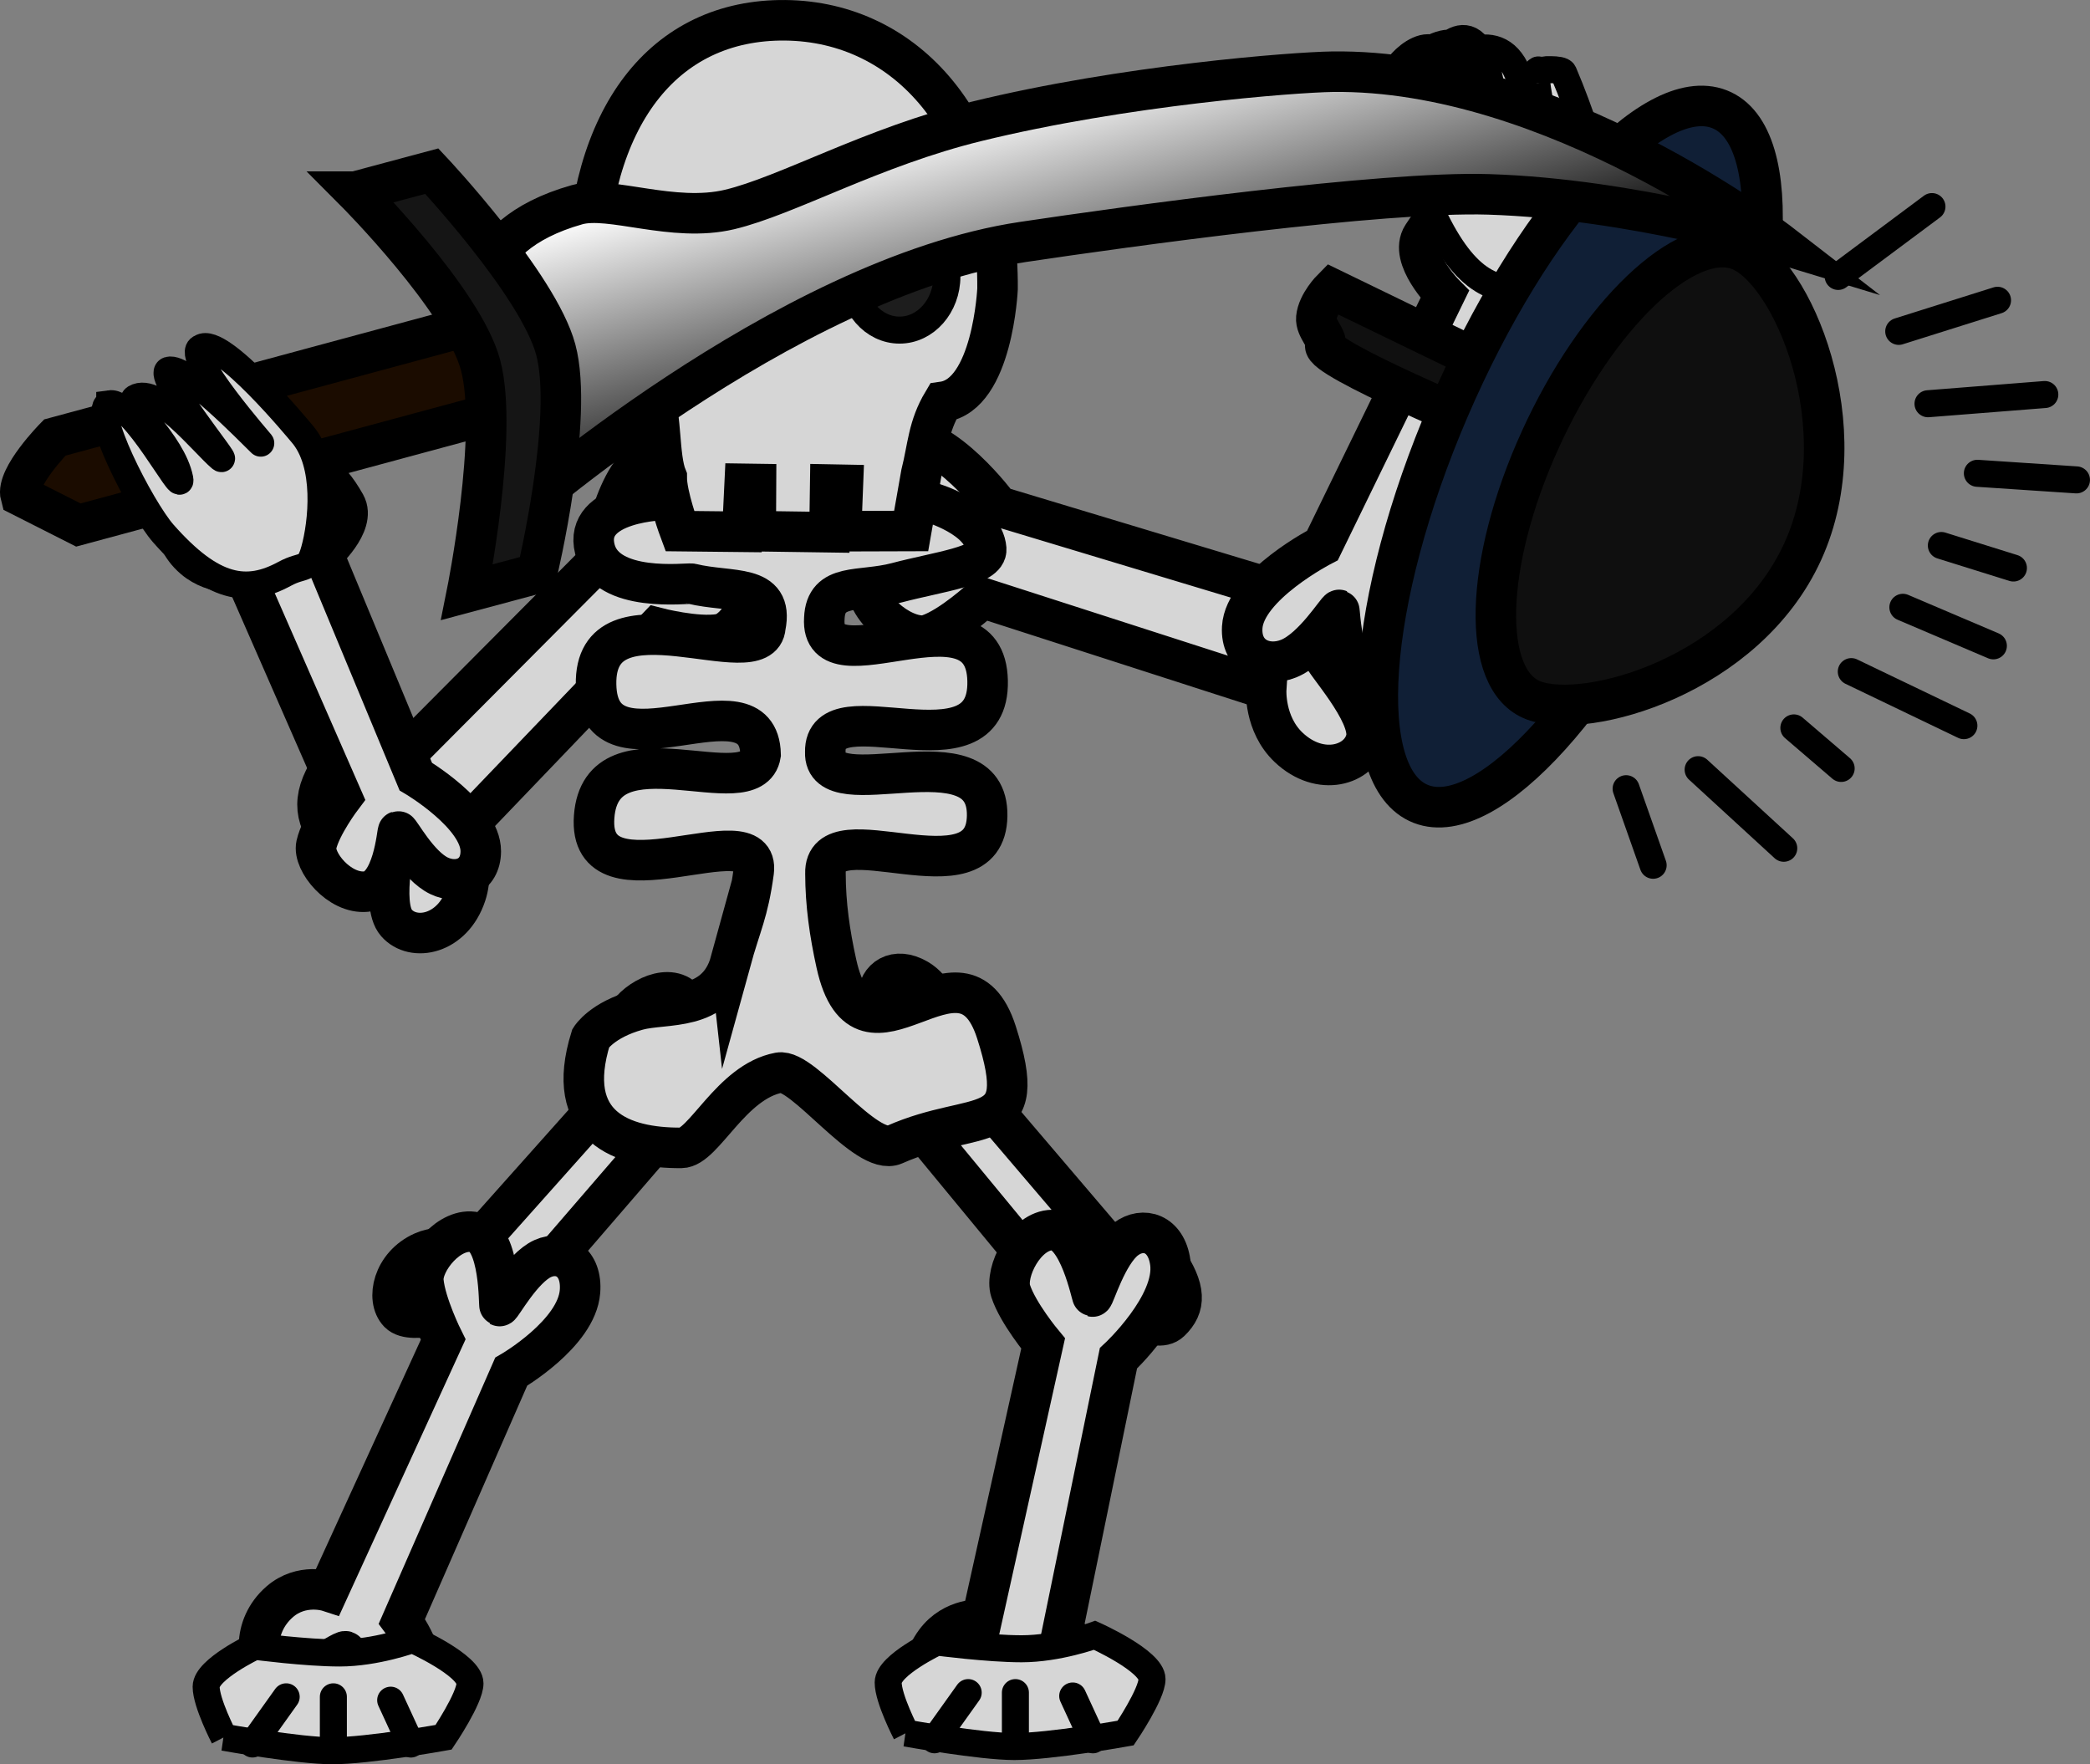 <svg version="1.1" xmlns="http://www.w3.org/2000/svg" xmlns:xlink="http://www.w3.org/1999/xlink" width="77.345" height="65.289" viewBox="0,0,77.345,65.289"><rect x="0" y="0" width="77.345" height="65.289" fill="#808080" stroke="none"/><defs><linearGradient x1="248.237" y1="133.953" x2="251.135" y2="144.678" gradientUnits="userSpaceOnUse" id="color-1"><stop offset="0" stop-color="#ffffff"/><stop offset="1" stop-color="#000000"/></linearGradient></defs><g transform="translate(-211.663,-130.063)"><g data-paper-data="{&quot;isPaintingLayer&quot;:true}" fill-rule="nonzero" stroke="#000000" stroke-linejoin="miter" stroke-miterlimit="10" stroke-dasharray="" stroke-dashoffset="0" style="mix-blend-mode: normal"><path d="M233.928,150.693c0,0 0.457,-3.238 1.907,-3.834c1.007,-0.414 1.715,0.341 1.669,1.257c-0.05,1.001 -1.146,2.323 -1.098,2.376c0.031,0.034 2.38,-0.765 2.935,0.268c0.555,1.033 -0.312,2.64 -1.034,2.768c-0.851,0.15 -2.329,-0.234 -2.329,-0.234l-7.351,7.669c0,0 0.659,1.05 0.28,2.203c-0.491,1.491 -1.95,1.762 -2.573,1.049c-0.623,-0.712 0.042,-3.216 -0.066,-3.375c-0.103,-0.152 -1.807,1.027 -2.434,0.156c-0.627,-0.871 -0.599,-1.709 0.4,-2.981c0.601,-0.765 2.34,0.068 2.34,0.068z" data-paper-data="{&quot;index&quot;:null}" fill="#d6d6d6" stroke-width="1.5" stroke-linecap="butt"/><path d="M258.979,151.928c0,0 1.178,-1.618 2.104,-1.216c1.54,0.67 1.978,1.422 1.835,2.526c-0.144,1.105 -2.282,0.868 -2.301,1.057c-0.02,0.199 1.822,2.158 1.603,3.116c-0.218,0.958 -1.685,1.43 -2.868,0.31c-0.915,-0.866 -0.831,-2.15 -0.831,-2.15l-10.496,-3.382c0,0 -1.16,1.08 -2.012,1.362c-0.722,0.239 -2.307,-0.801 -2.309,-2.019c-0.002,-1.218 2.538,-1.646 2.549,-1.692c0.017,-0.073 -1.635,-0.74 -2.175,-1.629c-0.493,-0.813 -0.218,-1.853 0.906,-1.971c1.619,-0.17 3.633,2.563 3.633,2.563z" data-paper-data="{&quot;index&quot;:null}" fill="#d6d6d6" stroke-width="1.5" stroke-linecap="butt"/><path d="M252.821,176.308c0,0 1.507,-0.335 1.973,0.341c0.774,1.126 0.753,1.761 0.179,2.312c-0.574,0.551 -1.946,-0.623 -2.04,-0.526c-0.099,0.102 0.328,2.098 -0.234,2.53c-0.562,0.432 -1.776,-0.017 -2.11,-1.222c-0.258,-0.932 0.352,-1.612 0.352,-1.612l-5.781,-7.008c0,0 -1.264,0.042 -1.972,-0.214c-0.601,-0.217 -1.246,-1.573 -0.724,-2.257c0.522,-0.685 2.457,0.311 2.485,0.291c0.043,-0.032 -0.809,-1.212 -0.799,-1.974c0.009,-0.697 0.646,-1.147 1.471,-0.666c1.189,0.692 1.403,3.207 1.403,3.207z" data-paper-data="{&quot;index&quot;:null}" fill="#d6d6d6" stroke-width="1.5" stroke-linecap="butt"/><path d="M230.88,178.15c0,0 0.518,1.446 -0.066,1.995c-0.971,0.913 -1.58,0.976 -2.18,0.481c-0.6,-0.495 0.338,-2.006 0.233,-2.086c-0.11,-0.085 -1.957,0.601 -2.443,0.102c-0.486,-0.499 -0.218,-1.758 0.887,-2.247c0.854,-0.378 1.583,0.136 1.583,0.136l5.919,-6.637c0,0 -0.206,-1.244 -0.055,-1.978c0.128,-0.623 1.335,-1.438 2.057,-1.012c0.721,0.426 0.027,2.47 0.05,2.494c0.036,0.038 1.048,-0.959 1.776,-1.049c0.666,-0.082 1.178,0.487 0.828,1.367c-0.503,1.266 -2.873,1.809 -2.873,1.809z" data-paper-data="{&quot;index&quot;:null}" fill="#d6d6d6" stroke-width="1.5" stroke-linecap="butt"/><path d="M238.698,165.655c0.386,-1.402 0.651,-1.814 0.856,-3.331c0.289,-2.258 -6.168,1.51 -5.903,-2.039c0.265,-3.548 5.849,-0.347 6.16,-2.298c-0.07,-3.167 -6.015,1.176 -6.089,-2.587c-0.075,-3.764 6.135,-0.306 6.267,-2.145c0.327,-1.625 -1.302,-1.238 -2.729,-1.59c-0.149,-0.037 -3.163,0.372 -3.582,-1.278c-0.455,-1.792 2.641,-1.829 2.641,-1.829c0,0 1.324,0.436 2.528,0.436c0.213,0 -0.085,-3.532 0.194,-3.54c0.663,-0.018 3.806,-0.039 3.806,-0.039c0,0 -0.188,3.421 0.146,3.421c1.674,0 3.086,-0.188 3.086,-0.188c0,0 1.99,0.551 2.081,1.729c0.049,0.633 -1.748,0.839 -3.314,1.253c-1.348,0.356 -2.624,-0.024 -2.677,1.319c-0.174,2.738 5.963,-1.397 6.043,2.31c0.08,3.706 -6.058,0.171 -6.007,2.636c-0.078,2.149 6.037,-0.921 5.99,2.357c-0.047,3.277 -6.053,-0.225 -5.984,2.138c0.003,1.145 0.157,2.211 0.404,3.331c1.014,4.602 4.631,-1.49 5.924,2.544c1.293,4.033 -0.707,2.797 -3.776,4.158c-1.044,0.463 -3.373,-2.829 -4.269,-2.664c-1.779,0.328 -2.788,2.778 -3.616,2.783c-2.209,0.014 -4.371,-0.79 -3.35,-4.068c0,0 0.413,-0.671 1.732,-1.032c1.019,-0.279 2.923,0.085 3.438,-1.788z" data-paper-data="{&quot;index&quot;:null}" fill="#d6d6d6" stroke-width="1.5" stroke-linecap="butt"/><path d="M245.383,149.713l-2.594,0.008l0.067,-1.717l-0.469,-0.009l-0.026,1.764l-2.73,-0.039l0.009,-1.746l-0.419,-0.006l-0.085,1.775l-2.314,-0.025c0,0 -0.491,-1.308 -0.486,-2c-0.303,-0.731 -0.189,-2.382 -0.479,-2.747c-1.638,-0.444 -2.514,-1.406 -2.49,-4.531c0.046,-6.026 2.844,-9.67 7.355,-9.626c4.511,0.045 7.903,3.918 7.857,9.944c0,0 -0.18,3.915 -2.019,4.175c-0.556,0.931 -0.553,1.666 -0.805,2.664z" fill="#d6d6d6" stroke-width="1.5" stroke-linecap="butt"/><path d="M237.965,140.232c0,-1.102 0.785,-1.995 1.753,-1.995c0.968,0 1.753,0.893 1.753,1.995c0,1.102 -0.785,1.995 -1.753,1.995c-0.968,0 -1.753,-0.893 -1.753,-1.995z" fill="#1d1d1d" stroke-width="1" stroke-linecap="butt"/><path d="M243.2,140.284c0,-1.102 0.785,-1.995 1.753,-1.995c0.968,0 1.753,0.893 1.753,1.995c0,1.102 -0.785,1.995 -1.753,1.995c-0.968,0 -1.753,-0.893 -1.753,-1.995z" fill="#1d1d1d" stroke-width="1" stroke-linecap="butt"/><path d="M250.983,190.411c0,0 1.372,1.131 1.087,2.033c-0.474,1.5 -1.066,1.931 -1.973,1.8c-0.906,-0.131 -0.812,-2.209 -0.967,-2.225c-0.163,-0.018 -1.673,1.784 -2.463,1.58c-0.79,-0.205 -1.242,-1.625 -0.384,-2.782c0.663,-0.894 1.713,-0.822 1.713,-0.822l2.27,-10.214c0,0 -0.933,-1.118 -1.202,-1.943c-0.228,-0.699 0.546,-2.245 1.538,-2.256c0.991,-0.011 1.457,2.452 1.496,2.462c0.06,0.016 0.527,-1.593 1.227,-2.123c0.64,-0.485 1.499,-0.226 1.647,0.864c0.213,1.57 -1.919,3.545 -1.919,3.545z" data-paper-data="{&quot;index&quot;:null}" fill="#d6d6d6" stroke-width="1.5" stroke-linecap="butt"/><path d="M226.537,190.059c0,0 1.061,1.415 0.605,2.218c-0.759,1.335 -1.407,1.61 -2.236,1.27c-0.829,-0.341 -0.309,-2.322 -0.452,-2.375c-0.15,-0.056 -1.95,1.325 -2.654,0.941c-0.704,-0.384 -0.836,-1.861 0.214,-2.774c0.812,-0.706 1.788,-0.388 1.788,-0.388l4.261,-9.314c0,0 -0.649,-1.299 -0.732,-2.158c-0.071,-0.729 0.981,-2.036 1.92,-1.812c0.938,0.224 0.868,2.709 0.902,2.728c0.053,0.03 0.828,-1.412 1.598,-1.758c0.705,-0.316 1.462,0.137 1.376,1.223c-0.124,1.565 -2.547,2.966 -2.547,2.966z" data-paper-data="{&quot;index&quot;:null}" fill="#d6d6d6" stroke-width="1.5" stroke-linecap="butt"/><g stroke-width="1"><path d="M219.95,194.353c0,0 -0.658,-1.27 -0.658,-1.871c0,-0.643 1.803,-1.497 1.803,-1.497c0,0 1.895,0.249 3.136,0.249c1.346,0 2.703,-0.499 2.703,-0.499c0,0 2.122,0.949 2.122,1.622c0,0.549 -0.977,1.996 -0.977,1.996c0,0 -2.784,0.499 -4.117,0.499c-1.258,0 -4.013,-0.499 -4.013,-0.499z" fill="#d6d6d6" stroke-linecap="butt"/><path d="M222.254,192.856l-1.247,1.746" fill="none" stroke-linecap="round"/><path d="M224,194.727v-1.871" fill="none" stroke-linecap="round"/><path d="M226.121,192.981l0.748,1.622" fill="none" stroke-linecap="round"/></g><g stroke-width="1"><path d="M245.19,194.197c0,0 -0.658,-1.27 -0.658,-1.871c0,-0.643 1.803,-1.497 1.803,-1.497c0,0 1.895,0.249 3.136,0.249c1.346,0 2.703,-0.499 2.703,-0.499c0,0 2.122,0.949 2.122,1.622c0,0.549 -0.977,1.996 -0.977,1.996c0,0 -2.784,0.499 -4.117,0.499c-1.258,0 -4.013,-0.499 -4.013,-0.499z" fill="#d6d6d6" stroke-linecap="butt"/><path d="M246.246,194.446l1.247,-1.746" fill="none" stroke-linecap="round"/><path d="M249.24,194.571v-1.871" fill="none" stroke-linecap="round"/><path d="M251.361,192.825l0.748,1.622" fill="none" stroke-linecap="round"/></g><path d="M265.13,140.959c0,0 -1.346,-1.357 -0.825,-2.169c0.866,-1.35 1.642,-1.648 2.661,-1.344c1.02,0.304 0.47,2.283 0.646,2.33c0.184,0.049 2.312,-1.388 3.182,-1.036c0.87,0.352 1.091,1.806 -0.146,2.751c-0.956,0.73 -2.154,0.455 -2.154,0.455l-4.789,9.377c0,0 0.841,1.258 0.977,2.104c0.115,0.717 -1.107,2.052 -2.255,1.868c-1.148,-0.184 -1.164,-2.644 -1.206,-2.661c-0.066,-0.027 -0.947,1.429 -1.868,1.801c-0.842,0.341 -1.78,-0.077 -1.719,-1.154c0.087,-1.552 2.97,-3.033 2.97,-3.033z" data-paper-data="{&quot;index&quot;:null}" fill="#d6d6d6" stroke-width="1.5" stroke-linecap="butt"/><path d="M263.569,133.523c-0.414,-2.167 -1.341,1.072 -0.934,1.13c0.468,0.066 1.804,-3.129 2.336,-1.236c0.471,1.675 0.835,3.151 0.862,2.813c0.037,-0.482 -0.286,-1.705 -0.469,-3.1c-0.348,-2.648 -2.245,-0.424 -1.959,-0.501c0.567,-0.153 2.249,-2.25 3.045,0.238c0.479,1.497 0.877,2.786 1.048,3.041c0.127,0.19 -0.211,-0.501 -0.726,-2.99c-0.613,-2.962 -2.311,-0.401 -2.028,-0.41c0.35,-0.011 2.283,-1.666 3.082,0.267c0.595,1.439 1.113,2.766 1.253,3.011c0.048,0.085 -0.836,-3.209 -0.473,-3.134c0.052,0.011 0.844,-0.072 0.919,0.102c0.659,1.537 1.091,3.054 1.11,3.094c0.65,1.365 -0.199,3.417 -0.728,4.28c-0.444,0.725 -0.512,0.373 -1.307,0.55c-1.548,0.345 -2.711,-0.16 -3.907,-2.672c-0.249,-0.522 -0.748,-2.529 -1.121,-4.484z" data-paper-data="{&quot;index&quot;:null}" fill="#d6d6d6" stroke-width="1" stroke-linecap="butt"/><g stroke-width="1.5" stroke-linecap="butt"><g><path d="M267.811,144.08l-0.831,1.924c0,0 -6.46,-2.68 -6.271,-3.171c0.096,-0.25 -0.369,-0.619 -0.332,-1.01c0.05,-0.531 0.582,-1.067 0.582,-1.067z" fill="#101010"/><path d="M265.279,145.208c3.05,-7.1 7.534,-12.072 10.015,-11.104c2.481,0.967 2.019,7.507 -1.031,14.607c-3.05,7.1 -7.535,12.072 -10.015,11.104c-2.481,-0.967 -2.019,-7.507 1.031,-14.607z" fill="#101f36"/></g><path d="M268.667,146.325c2.096,-4.603 5.384,-7.742 7.345,-7.011c1.961,0.731 4.461,6.557 2.365,11.16c-2.096,4.603 -7.993,6.241 -9.954,5.51c-1.961,-0.731 -1.852,-5.055 0.244,-9.659z" fill="#0f0f0f"/></g><g data-paper-data="{&quot;index&quot;:null}" stroke-width="1.5" stroke-linecap="butt"><path d="M212.429,148.412c-0.186,-0.687 1.263,-2.158 1.263,-2.158l15.272,-4.125c0,0 0.896,0.933 1.048,1.497c0.137,0.51 -0.177,1.741 -0.177,1.741l-15.272,4.125z" fill="#1b0c00"/><path d="M229.44,141.756c0,0 -0.628,-2.93 3.574,-4.116c1.237,-0.349 3.55,0.674 5.648,0.176c2.136,-0.508 5.284,-2.316 9.131,-3.259c5.49,-1.346 11.771,-1.819 13.162,-1.84c8.21,-0.121 16.588,6.358 16.588,6.358c0,0 -5.427,-1.652 -10.793,-1.819c-3.963,-0.123 -13.463,1.199 -17.224,1.76c-8.855,1.32 -18.976,10.257 -18.976,10.257z" data-paper-data="{&quot;index&quot;:null}" fill="url(#color-1)"/><path d="M224.813,137.155l2.83,-0.759c0,0 3.934,4.187 4.586,6.6c0.684,2.533 -0.694,8.288 -0.694,8.288l-2.589,0.693c0,0 1.182,-5.883 0.498,-8.415c-0.652,-2.413 -4.631,-6.407 -4.631,-6.407z" fill="#151515"/></g><path d="M227.049,158.799c0,0 2.411,1.425 2.406,2.768c-0.003,0.932 -0.833,1.245 -1.542,0.907c-0.775,-0.369 -1.46,-1.67 -1.518,-1.649c-0.037,0.013 -0.177,2.134 -1.176,2.233c-0.999,0.1 -1.986,-1.114 -1.849,-1.727c0.161,-0.723 0.95,-1.765 0.95,-1.765l-3.65,-8.333c0,0 -1.047,0.176 -1.834,-0.503c-1.018,-0.878 -0.753,-2.121 0.015,-2.38c0.768,-0.259 2.529,1.089 2.691,1.056c0.154,-0.031 -0.219,-1.766 0.676,-1.976c0.895,-0.21 1.549,0.087 2.226,1.296c0.408,0.727 -0.822,1.828 -0.822,1.828z" data-paper-data="{&quot;index&quot;:null}" fill="#d6d6d6" stroke-width="1.5" stroke-linecap="butt"/><path d="M215.724,145.004c0.882,-0.122 2.735,3.482 2.591,2.776c-0.28,-1.374 -2.038,-2.754 -1.651,-2.987c0.807,-0.485 2.54,1.693 3.163,2.221c0.383,0.324 -2.421,-3.09 -1.926,-3.249c0.582,-0.186 2.938,2.236 3.412,2.698c0.08,0.078 -2.888,-3.293 -2.213,-3.53c0.727,-0.483 3.67,3.1 3.726,3.163c1,1.134 0.746,3.341 0.474,4.316c-0.228,0.819 -0.39,0.499 -1.106,0.888c-1.394,0.756 -2.651,0.59 -4.49,-1.497c-0.806,-0.915 -2.755,-4.691 -1.98,-4.798z" fill="#d6d6d6" stroke-width="1" stroke-linecap="butt"/><path d="M285.586,141.175l-3.656,1.151" fill="none" stroke-width="1" stroke-linecap="round"/><path d="M287.336,144.663l-4.323,0.341" fill="none" stroke-width="1" stroke-linecap="round"/><path d="M288.507,147.822l-3.667,-0.244" fill="none" stroke-width="1" stroke-linecap="round"/><path d="M283.507,150.25l2.667,0.833" fill="none" stroke-width="1" stroke-linecap="round"/><path d="M282.083,152.537l3.349,1.426" fill="none" stroke-width="1" stroke-linecap="round"/><path d="M280.174,154.917l4.167,2" fill="none" stroke-width="1" stroke-linecap="round"/><path d="M279.799,158.5l-1.75,-1.5" fill="none" stroke-width="1" stroke-linecap="round"/><path d="M277.675,161.454l-3.169,-2.908" fill="none" stroke-width="1" stroke-linecap="round"/><path d="M271.841,159.25l1,2.833" fill="none" stroke-width="1" stroke-linecap="round"/><path d="M283.159,137.708l-3.47,2.585" fill="none" stroke-width="1" stroke-linecap="round"/></g></g></svg>